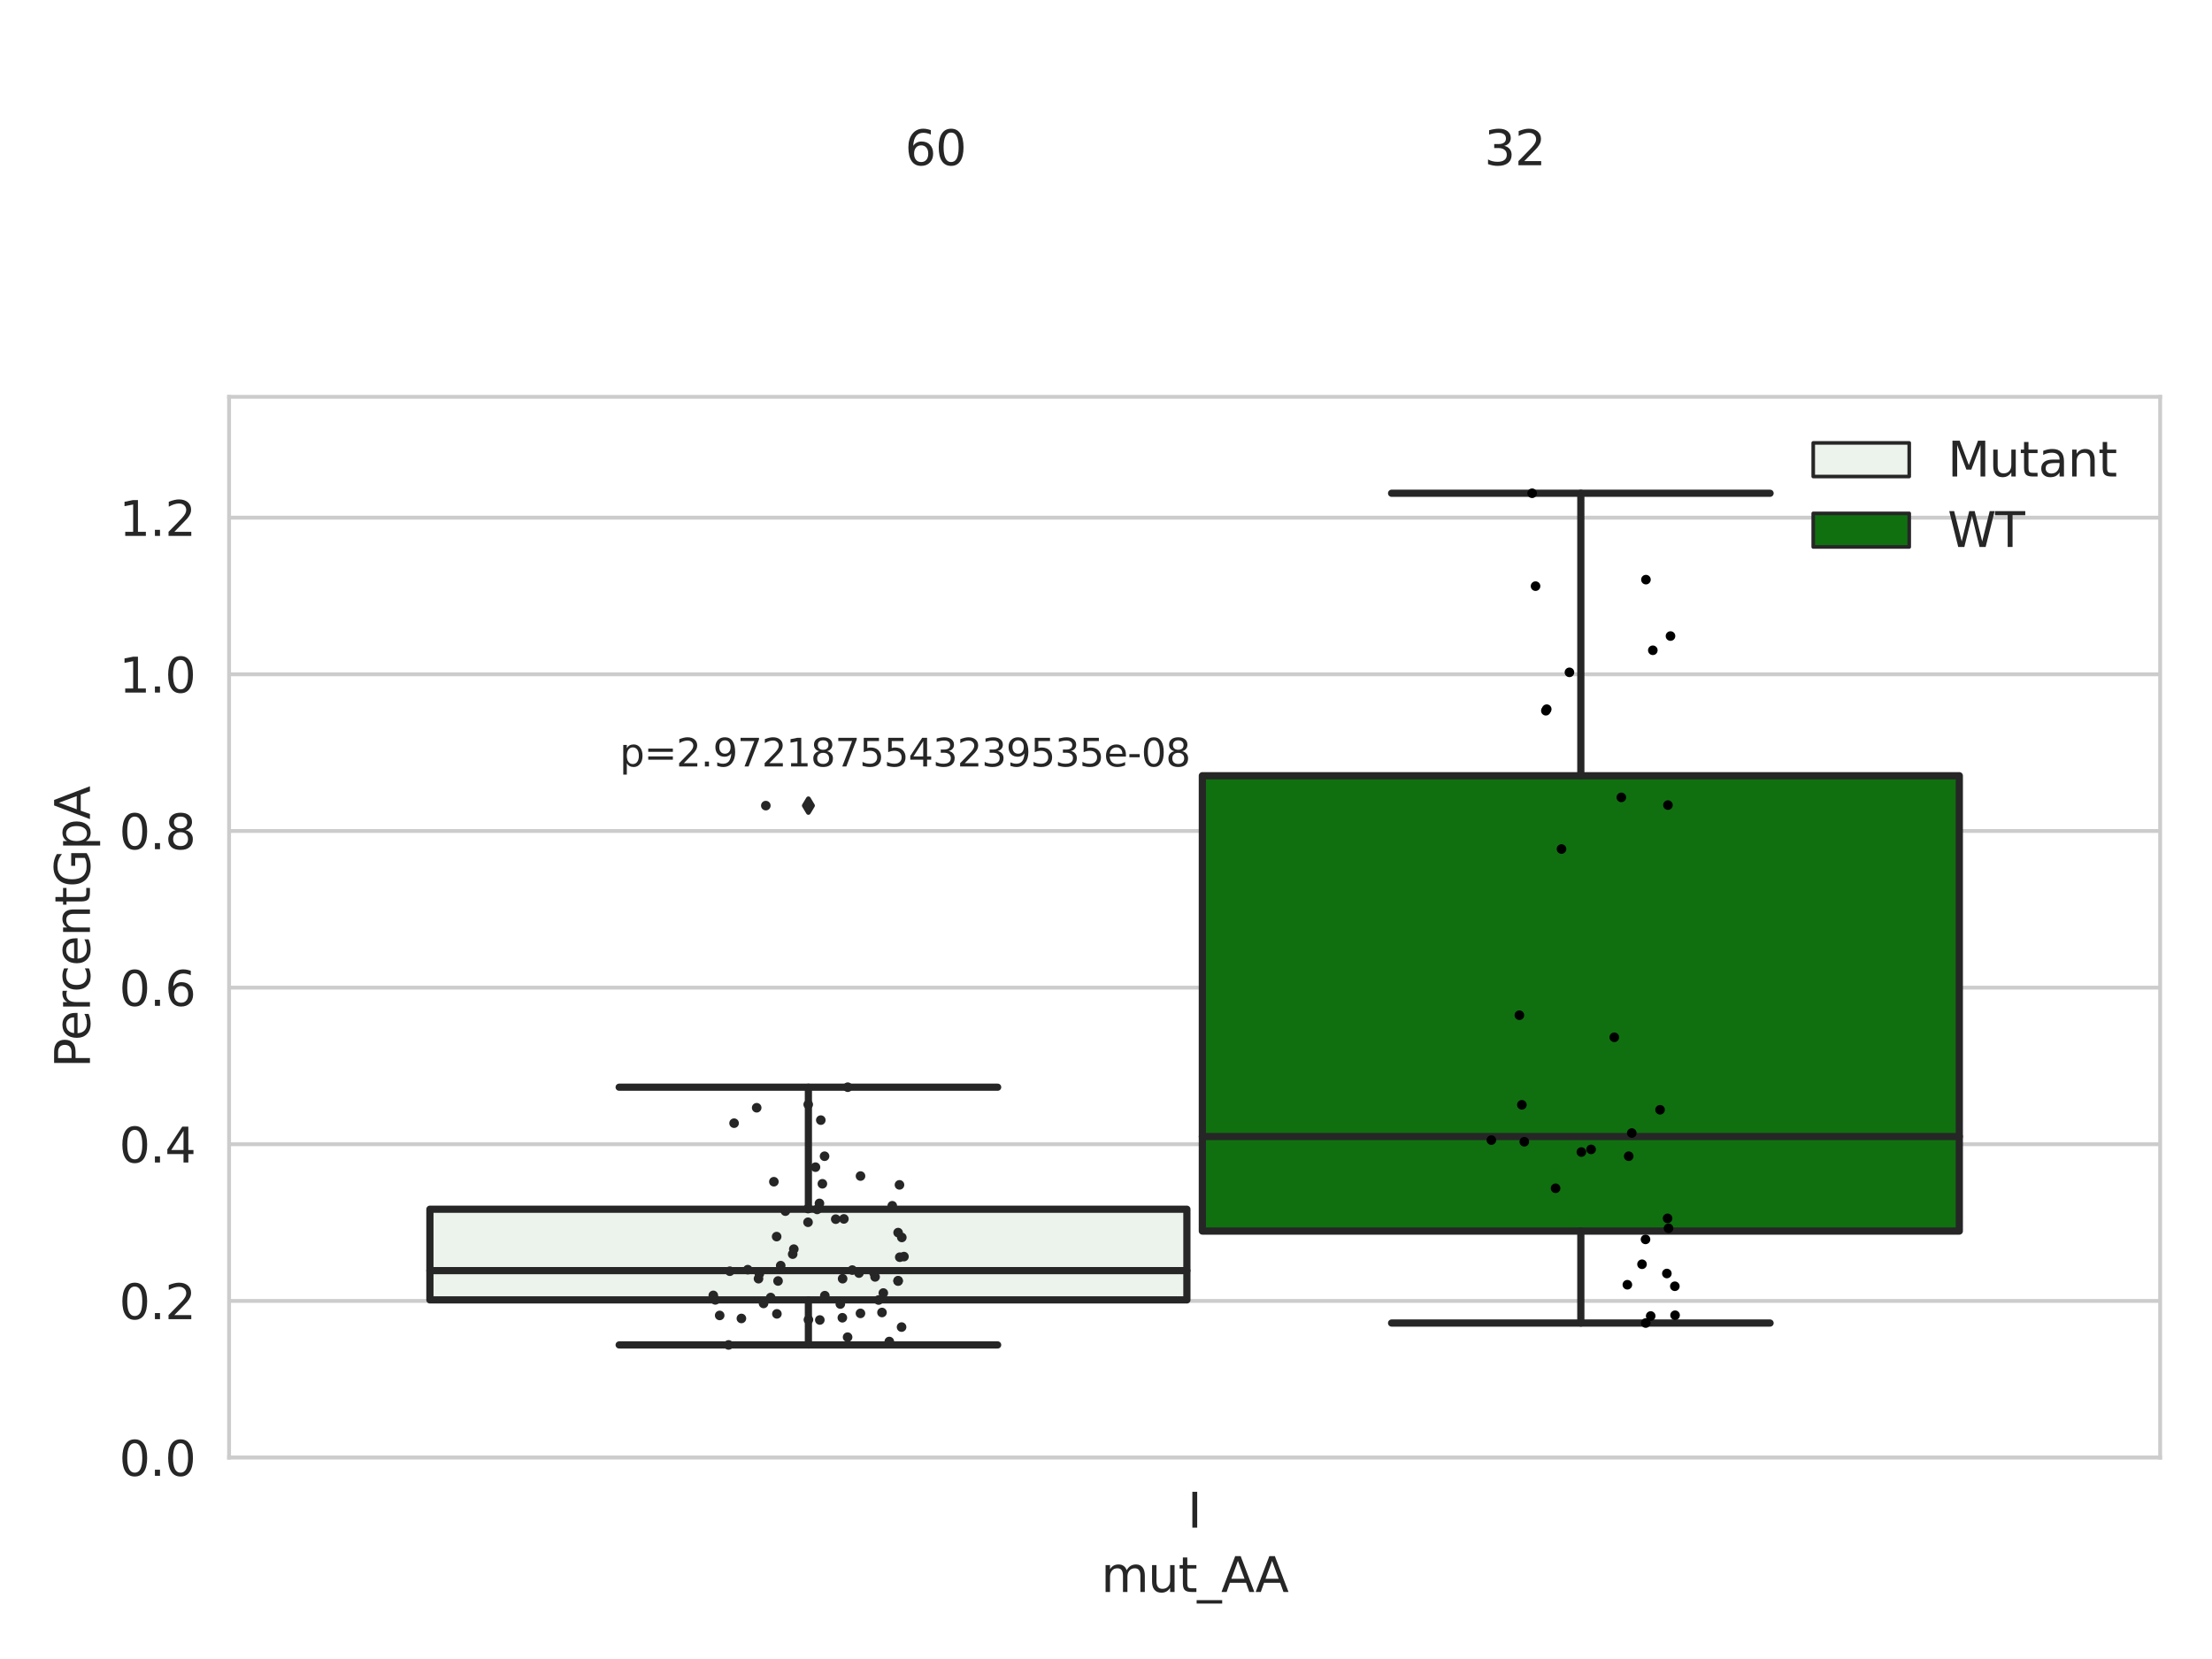 <?xml version="1.0" encoding="utf-8" standalone="no"?>
<!DOCTYPE svg PUBLIC "-//W3C//DTD SVG 1.1//EN"
  "http://www.w3.org/Graphics/SVG/1.1/DTD/svg11.dtd">
<svg xmlns:xlink="http://www.w3.org/1999/xlink" width="460.8pt" height="345.6pt" viewBox="0 0 460.8 345.6" xmlns="http://www.w3.org/2000/svg" version="1.1">
 <defs>
  <style type="text/css">*{stroke-linejoin: round; stroke-linecap: butt}</style>
 </defs>
 <g id="figure_1">
  <g id="patch_1">
   <path d="M 0 345.6 
L 460.8 345.6 
L 460.8 0 
L 0 0 
z
" style="fill: #ffffff"/>
  </g>
  <g id="axes_1">
   <g id="patch_2">
    <path d="M 47.72 303.64 
L 450 303.64 
L 450 82.667 
L 47.72 82.667 
z
" style="fill: #ffffff"/>
   </g>
   <g id="matplotlib.axis_1">
    <g id="xtick_1">
     <g id="text_1">
      <!-- I -->
      <g style="fill: #262626" transform="translate(247.385 318.238)scale(0.1 -0.1)">
       <defs>
        <path id="DejaVuSans-49" d="M 628 4666 
L 1259 4666 
L 1259 0 
L 628 0 
L 628 4666 
z
" transform="scale(0.016)"/>
       </defs>
       <use xlink:href="#DejaVuSans-49"/>
      </g>
     </g>
    </g>
    <g id="text_2">
     <!-- mut_AA -->
     <g style="fill: #262626" transform="translate(229.383 331.638)scale(0.1 -0.1)">
      <defs>
       <path id="DejaVuSans-6d" d="M 3328 2828 
Q 3544 3216 3844 3400 
Q 4144 3584 4550 3584 
Q 5097 3584 5394 3201 
Q 5691 2819 5691 2113 
L 5691 0 
L 5113 0 
L 5113 2094 
Q 5113 2597 4934 2840 
Q 4756 3084 4391 3084 
Q 3944 3084 3684 2787 
Q 3425 2491 3425 1978 
L 3425 0 
L 2847 0 
L 2847 2094 
Q 2847 2600 2669 2842 
Q 2491 3084 2119 3084 
Q 1678 3084 1418 2786 
Q 1159 2488 1159 1978 
L 1159 0 
L 581 0 
L 581 3500 
L 1159 3500 
L 1159 2956 
Q 1356 3278 1631 3431 
Q 1906 3584 2284 3584 
Q 2666 3584 2933 3390 
Q 3200 3197 3328 2828 
z
" transform="scale(0.016)"/>
       <path id="DejaVuSans-75" d="M 544 1381 
L 544 3500 
L 1119 3500 
L 1119 1403 
Q 1119 906 1312 657 
Q 1506 409 1894 409 
Q 2359 409 2629 706 
Q 2900 1003 2900 1516 
L 2900 3500 
L 3475 3500 
L 3475 0 
L 2900 0 
L 2900 538 
Q 2691 219 2414 64 
Q 2138 -91 1772 -91 
Q 1169 -91 856 284 
Q 544 659 544 1381 
z
M 1991 3584 
L 1991 3584 
z
" transform="scale(0.016)"/>
       <path id="DejaVuSans-74" d="M 1172 4494 
L 1172 3500 
L 2356 3500 
L 2356 3053 
L 1172 3053 
L 1172 1153 
Q 1172 725 1289 603 
Q 1406 481 1766 481 
L 2356 481 
L 2356 0 
L 1766 0 
Q 1100 0 847 248 
Q 594 497 594 1153 
L 594 3053 
L 172 3053 
L 172 3500 
L 594 3500 
L 594 4494 
L 1172 4494 
z
" transform="scale(0.016)"/>
       <path id="DejaVuSans-5f" d="M 3263 -1063 
L 3263 -1509 
L -63 -1509 
L -63 -1063 
L 3263 -1063 
z
" transform="scale(0.016)"/>
       <path id="DejaVuSans-41" d="M 2188 4044 
L 1331 1722 
L 3047 1722 
L 2188 4044 
z
M 1831 4666 
L 2547 4666 
L 4325 0 
L 3669 0 
L 3244 1197 
L 1141 1197 
L 716 0 
L 50 0 
L 1831 4666 
z
" transform="scale(0.016)"/>
      </defs>
      <use xlink:href="#DejaVuSans-6d"/>
      <use xlink:href="#DejaVuSans-75" x="97.412"/>
      <use xlink:href="#DejaVuSans-74" x="160.791"/>
      <use xlink:href="#DejaVuSans-5f" x="200"/>
      <use xlink:href="#DejaVuSans-41" x="250"/>
      <use xlink:href="#DejaVuSans-41" x="321.158"/>
     </g>
    </g>
   </g>
   <g id="matplotlib.axis_2">
    <g id="ytick_1">
     <g id="line2d_1">
      <path d="M 47.72 303.64 
L 450 303.64 
" clip-path="url(#paadab18ca1)" style="fill: none; stroke: #cccccc; stroke-width: 0.8; stroke-linecap: round"/>
     </g>
     <g id="text_3">
      <!-- 0.0 -->
      <g style="fill: #262626" transform="translate(24.817 307.439)scale(0.1 -0.1)">
       <defs>
        <path id="DejaVuSans-30" d="M 2034 4250 
Q 1547 4250 1301 3770 
Q 1056 3291 1056 2328 
Q 1056 1369 1301 889 
Q 1547 409 2034 409 
Q 2525 409 2770 889 
Q 3016 1369 3016 2328 
Q 3016 3291 2770 3770 
Q 2525 4250 2034 4250 
z
M 2034 4750 
Q 2819 4750 3233 4129 
Q 3647 3509 3647 2328 
Q 3647 1150 3233 529 
Q 2819 -91 2034 -91 
Q 1250 -91 836 529 
Q 422 1150 422 2328 
Q 422 3509 836 4129 
Q 1250 4750 2034 4750 
z
" transform="scale(0.016)"/>
        <path id="DejaVuSans-2e" d="M 684 794 
L 1344 794 
L 1344 0 
L 684 0 
L 684 794 
z
" transform="scale(0.016)"/>
       </defs>
       <use xlink:href="#DejaVuSans-30"/>
       <use xlink:href="#DejaVuSans-2e" x="63.623"/>
       <use xlink:href="#DejaVuSans-30" x="95.41"/>
      </g>
     </g>
    </g>
    <g id="ytick_2">
     <g id="line2d_2">
      <path d="M 47.72 271.006 
L 450 271.006 
" clip-path="url(#paadab18ca1)" style="fill: none; stroke: #cccccc; stroke-width: 0.8; stroke-linecap: round"/>
     </g>
     <g id="text_4">
      <!-- 0.2 -->
      <g style="fill: #262626" transform="translate(24.817 274.806)scale(0.1 -0.1)">
       <defs>
        <path id="DejaVuSans-32" d="M 1228 531 
L 3431 531 
L 3431 0 
L 469 0 
L 469 531 
Q 828 903 1448 1529 
Q 2069 2156 2228 2338 
Q 2531 2678 2651 2914 
Q 2772 3150 2772 3378 
Q 2772 3750 2511 3984 
Q 2250 4219 1831 4219 
Q 1534 4219 1204 4116 
Q 875 4013 500 3803 
L 500 4441 
Q 881 4594 1212 4672 
Q 1544 4750 1819 4750 
Q 2544 4750 2975 4387 
Q 3406 4025 3406 3419 
Q 3406 3131 3298 2873 
Q 3191 2616 2906 2266 
Q 2828 2175 2409 1742 
Q 1991 1309 1228 531 
z
" transform="scale(0.016)"/>
       </defs>
       <use xlink:href="#DejaVuSans-30"/>
       <use xlink:href="#DejaVuSans-2e" x="63.623"/>
       <use xlink:href="#DejaVuSans-32" x="95.41"/>
      </g>
     </g>
    </g>
    <g id="ytick_3">
     <g id="line2d_3">
      <path d="M 47.72 238.373 
L 450 238.373 
" clip-path="url(#paadab18ca1)" style="fill: none; stroke: #cccccc; stroke-width: 0.8; stroke-linecap: round"/>
     </g>
     <g id="text_5">
      <!-- 0.4 -->
      <g style="fill: #262626" transform="translate(24.817 242.172)scale(0.1 -0.1)">
       <defs>
        <path id="DejaVuSans-34" d="M 2419 4116 
L 825 1625 
L 2419 1625 
L 2419 4116 
z
M 2253 4666 
L 3047 4666 
L 3047 1625 
L 3713 1625 
L 3713 1100 
L 3047 1100 
L 3047 0 
L 2419 0 
L 2419 1100 
L 313 1100 
L 313 1709 
L 2253 4666 
z
" transform="scale(0.016)"/>
       </defs>
       <use xlink:href="#DejaVuSans-30"/>
       <use xlink:href="#DejaVuSans-2e" x="63.623"/>
       <use xlink:href="#DejaVuSans-34" x="95.41"/>
      </g>
     </g>
    </g>
    <g id="ytick_4">
     <g id="line2d_4">
      <path d="M 47.72 205.739 
L 450 205.739 
" clip-path="url(#paadab18ca1)" style="fill: none; stroke: #cccccc; stroke-width: 0.8; stroke-linecap: round"/>
     </g>
     <g id="text_6">
      <!-- 0.6 -->
      <g style="fill: #262626" transform="translate(24.817 209.539)scale(0.1 -0.1)">
       <defs>
        <path id="DejaVuSans-36" d="M 2113 2584 
Q 1688 2584 1439 2293 
Q 1191 2003 1191 1497 
Q 1191 994 1439 701 
Q 1688 409 2113 409 
Q 2538 409 2786 701 
Q 3034 994 3034 1497 
Q 3034 2003 2786 2293 
Q 2538 2584 2113 2584 
z
M 3366 4563 
L 3366 3988 
Q 3128 4100 2886 4159 
Q 2644 4219 2406 4219 
Q 1781 4219 1451 3797 
Q 1122 3375 1075 2522 
Q 1259 2794 1537 2939 
Q 1816 3084 2150 3084 
Q 2853 3084 3261 2657 
Q 3669 2231 3669 1497 
Q 3669 778 3244 343 
Q 2819 -91 2113 -91 
Q 1303 -91 875 529 
Q 447 1150 447 2328 
Q 447 3434 972 4092 
Q 1497 4750 2381 4750 
Q 2619 4750 2861 4703 
Q 3103 4656 3366 4563 
z
" transform="scale(0.016)"/>
       </defs>
       <use xlink:href="#DejaVuSans-30"/>
       <use xlink:href="#DejaVuSans-2e" x="63.623"/>
       <use xlink:href="#DejaVuSans-36" x="95.41"/>
      </g>
     </g>
    </g>
    <g id="ytick_5">
     <g id="line2d_5">
      <path d="M 47.72 173.106 
L 450 173.106 
" clip-path="url(#paadab18ca1)" style="fill: none; stroke: #cccccc; stroke-width: 0.8; stroke-linecap: round"/>
     </g>
     <g id="text_7">
      <!-- 0.8 -->
      <g style="fill: #262626" transform="translate(24.817 176.905)scale(0.1 -0.1)">
       <defs>
        <path id="DejaVuSans-38" d="M 2034 2216 
Q 1584 2216 1326 1975 
Q 1069 1734 1069 1313 
Q 1069 891 1326 650 
Q 1584 409 2034 409 
Q 2484 409 2743 651 
Q 3003 894 3003 1313 
Q 3003 1734 2745 1975 
Q 2488 2216 2034 2216 
z
M 1403 2484 
Q 997 2584 770 2862 
Q 544 3141 544 3541 
Q 544 4100 942 4425 
Q 1341 4750 2034 4750 
Q 2731 4750 3128 4425 
Q 3525 4100 3525 3541 
Q 3525 3141 3298 2862 
Q 3072 2584 2669 2484 
Q 3125 2378 3379 2068 
Q 3634 1759 3634 1313 
Q 3634 634 3220 271 
Q 2806 -91 2034 -91 
Q 1263 -91 848 271 
Q 434 634 434 1313 
Q 434 1759 690 2068 
Q 947 2378 1403 2484 
z
M 1172 3481 
Q 1172 3119 1398 2916 
Q 1625 2713 2034 2713 
Q 2441 2713 2670 2916 
Q 2900 3119 2900 3481 
Q 2900 3844 2670 4047 
Q 2441 4250 2034 4250 
Q 1625 4250 1398 4047 
Q 1172 3844 1172 3481 
z
" transform="scale(0.016)"/>
       </defs>
       <use xlink:href="#DejaVuSans-30"/>
       <use xlink:href="#DejaVuSans-2e" x="63.623"/>
       <use xlink:href="#DejaVuSans-38" x="95.41"/>
      </g>
     </g>
    </g>
    <g id="ytick_6">
     <g id="line2d_6">
      <path d="M 47.72 140.472 
L 450 140.472 
" clip-path="url(#paadab18ca1)" style="fill: none; stroke: #cccccc; stroke-width: 0.8; stroke-linecap: round"/>
     </g>
     <g id="text_8">
      <!-- 1.0 -->
      <g style="fill: #262626" transform="translate(24.817 144.272)scale(0.1 -0.1)">
       <defs>
        <path id="DejaVuSans-31" d="M 794 531 
L 1825 531 
L 1825 4091 
L 703 3866 
L 703 4441 
L 1819 4666 
L 2450 4666 
L 2450 531 
L 3481 531 
L 3481 0 
L 794 0 
L 794 531 
z
" transform="scale(0.016)"/>
       </defs>
       <use xlink:href="#DejaVuSans-31"/>
       <use xlink:href="#DejaVuSans-2e" x="63.623"/>
       <use xlink:href="#DejaVuSans-30" x="95.41"/>
      </g>
     </g>
    </g>
    <g id="ytick_7">
     <g id="line2d_7">
      <path d="M 47.72 107.839 
L 450 107.839 
" clip-path="url(#paadab18ca1)" style="fill: none; stroke: #cccccc; stroke-width: 0.8; stroke-linecap: round"/>
     </g>
     <g id="text_9">
      <!-- 1.2 -->
      <g style="fill: #262626" transform="translate(24.817 111.638)scale(0.1 -0.1)">
       <use xlink:href="#DejaVuSans-31"/>
       <use xlink:href="#DejaVuSans-2e" x="63.623"/>
       <use xlink:href="#DejaVuSans-32" x="95.41"/>
      </g>
     </g>
    </g>
    <g id="text_10">
     <!-- PercentGpA -->
     <g style="fill: #262626" transform="translate(18.737 222.43)rotate(-90)scale(0.1 -0.1)">
      <defs>
       <path id="DejaVuSans-50" d="M 1259 4147 
L 1259 2394 
L 2053 2394 
Q 2494 2394 2734 2622 
Q 2975 2850 2975 3272 
Q 2975 3691 2734 3919 
Q 2494 4147 2053 4147 
L 1259 4147 
z
M 628 4666 
L 2053 4666 
Q 2838 4666 3239 4311 
Q 3641 3956 3641 3272 
Q 3641 2581 3239 2228 
Q 2838 1875 2053 1875 
L 1259 1875 
L 1259 0 
L 628 0 
L 628 4666 
z
" transform="scale(0.016)"/>
       <path id="DejaVuSans-65" d="M 3597 1894 
L 3597 1613 
L 953 1613 
Q 991 1019 1311 708 
Q 1631 397 2203 397 
Q 2534 397 2845 478 
Q 3156 559 3463 722 
L 3463 178 
Q 3153 47 2828 -22 
Q 2503 -91 2169 -91 
Q 1331 -91 842 396 
Q 353 884 353 1716 
Q 353 2575 817 3079 
Q 1281 3584 2069 3584 
Q 2775 3584 3186 3129 
Q 3597 2675 3597 1894 
z
M 3022 2063 
Q 3016 2534 2758 2815 
Q 2500 3097 2075 3097 
Q 1594 3097 1305 2825 
Q 1016 2553 972 2059 
L 3022 2063 
z
" transform="scale(0.016)"/>
       <path id="DejaVuSans-72" d="M 2631 2963 
Q 2534 3019 2420 3045 
Q 2306 3072 2169 3072 
Q 1681 3072 1420 2755 
Q 1159 2438 1159 1844 
L 1159 0 
L 581 0 
L 581 3500 
L 1159 3500 
L 1159 2956 
Q 1341 3275 1631 3429 
Q 1922 3584 2338 3584 
Q 2397 3584 2469 3576 
Q 2541 3569 2628 3553 
L 2631 2963 
z
" transform="scale(0.016)"/>
       <path id="DejaVuSans-63" d="M 3122 3366 
L 3122 2828 
Q 2878 2963 2633 3030 
Q 2388 3097 2138 3097 
Q 1578 3097 1268 2742 
Q 959 2388 959 1747 
Q 959 1106 1268 751 
Q 1578 397 2138 397 
Q 2388 397 2633 464 
Q 2878 531 3122 666 
L 3122 134 
Q 2881 22 2623 -34 
Q 2366 -91 2075 -91 
Q 1284 -91 818 406 
Q 353 903 353 1747 
Q 353 2603 823 3093 
Q 1294 3584 2113 3584 
Q 2378 3584 2631 3529 
Q 2884 3475 3122 3366 
z
" transform="scale(0.016)"/>
       <path id="DejaVuSans-6e" d="M 3513 2113 
L 3513 0 
L 2938 0 
L 2938 2094 
Q 2938 2591 2744 2837 
Q 2550 3084 2163 3084 
Q 1697 3084 1428 2787 
Q 1159 2491 1159 1978 
L 1159 0 
L 581 0 
L 581 3500 
L 1159 3500 
L 1159 2956 
Q 1366 3272 1645 3428 
Q 1925 3584 2291 3584 
Q 2894 3584 3203 3211 
Q 3513 2838 3513 2113 
z
" transform="scale(0.016)"/>
       <path id="DejaVuSans-47" d="M 3809 666 
L 3809 1919 
L 2778 1919 
L 2778 2438 
L 4434 2438 
L 4434 434 
Q 4069 175 3628 42 
Q 3188 -91 2688 -91 
Q 1594 -91 976 548 
Q 359 1188 359 2328 
Q 359 3472 976 4111 
Q 1594 4750 2688 4750 
Q 3144 4750 3555 4637 
Q 3966 4525 4313 4306 
L 4313 3634 
Q 3963 3931 3569 4081 
Q 3175 4231 2741 4231 
Q 1884 4231 1454 3753 
Q 1025 3275 1025 2328 
Q 1025 1384 1454 906 
Q 1884 428 2741 428 
Q 3075 428 3337 486 
Q 3600 544 3809 666 
z
" transform="scale(0.016)"/>
       <path id="DejaVuSans-70" d="M 1159 525 
L 1159 -1331 
L 581 -1331 
L 581 3500 
L 1159 3500 
L 1159 2969 
Q 1341 3281 1617 3432 
Q 1894 3584 2278 3584 
Q 2916 3584 3314 3078 
Q 3713 2572 3713 1747 
Q 3713 922 3314 415 
Q 2916 -91 2278 -91 
Q 1894 -91 1617 61 
Q 1341 213 1159 525 
z
M 3116 1747 
Q 3116 2381 2855 2742 
Q 2594 3103 2138 3103 
Q 1681 3103 1420 2742 
Q 1159 2381 1159 1747 
Q 1159 1113 1420 752 
Q 1681 391 2138 391 
Q 2594 391 2855 752 
Q 3116 1113 3116 1747 
z
" transform="scale(0.016)"/>
      </defs>
      <use xlink:href="#DejaVuSans-50"/>
      <use xlink:href="#DejaVuSans-65" x="56.678"/>
      <use xlink:href="#DejaVuSans-72" x="118.201"/>
      <use xlink:href="#DejaVuSans-63" x="157.064"/>
      <use xlink:href="#DejaVuSans-65" x="212.045"/>
      <use xlink:href="#DejaVuSans-6e" x="273.568"/>
      <use xlink:href="#DejaVuSans-74" x="336.947"/>
      <use xlink:href="#DejaVuSans-47" x="376.156"/>
      <use xlink:href="#DejaVuSans-70" x="453.646"/>
      <use xlink:href="#DejaVuSans-41" x="517.123"/>
     </g>
    </g>
   </g>
   <g id="patch_3">
    <path d="M 89.557 270.795 
L 247.251 270.795 
L 247.251 251.901 
L 89.557 251.901 
L 89.557 270.795 
z
" clip-path="url(#paadab18ca1)" style="fill: #ecf2ec; stroke: #262626; stroke-width: 1.5; stroke-linejoin: miter"/>
   </g>
   <g id="patch_4">
    <path d="M 250.469 256.456 
L 408.163 256.456 
L 408.163 161.596 
L 250.469 161.596 
L 250.469 256.456 
z
" clip-path="url(#paadab18ca1)" style="fill: #107010; stroke: #262626; stroke-width: 1.5; stroke-linejoin: miter"/>
   </g>
   <g id="patch_5">
    <path d="M 248.86 303.64 
L 248.86 303.64 
L 248.86 303.64 
L 248.86 303.64 
z
" clip-path="url(#paadab18ca1)" style="fill: #ecf2ec; stroke: #262626; stroke-width: 0.75; stroke-linejoin: miter"/>
   </g>
   <g id="patch_6">
    <path d="M 248.86 303.64 
L 248.86 303.64 
L 248.86 303.64 
L 248.86 303.64 
z
" clip-path="url(#paadab18ca1)" style="fill: #107010; stroke: #262626; stroke-width: 0.75; stroke-linejoin: miter"/>
   </g>
   <g id="PathCollection_1"/>
   <g id="PathCollection_2"/>
   <g id="line2d_8">
    <path d="M 168.404 270.795 
L 168.404 280.172 
" clip-path="url(#paadab18ca1)" style="fill: none; stroke: #262626; stroke-width: 1.5; stroke-linecap: round"/>
   </g>
   <g id="line2d_9">
    <path d="M 168.404 251.901 
L 168.404 226.485 
" clip-path="url(#paadab18ca1)" style="fill: none; stroke: #262626; stroke-width: 1.5; stroke-linecap: round"/>
   </g>
   <g id="line2d_10">
    <path d="M 128.981 280.172 
L 207.827 280.172 
" clip-path="url(#paadab18ca1)" style="fill: none; stroke: #262626; stroke-width: 1.5; stroke-linecap: round"/>
   </g>
   <g id="line2d_11">
    <path d="M 128.981 226.485 
L 207.827 226.485 
" clip-path="url(#paadab18ca1)" style="fill: none; stroke: #262626; stroke-width: 1.5; stroke-linecap: round"/>
   </g>
   <g id="line2d_12">
    <defs>
     <path id="m07df84e5b6" d="M -0 1.414 
L 0.849 0 
L 0 -1.414 
L -0.849 -0 
z
" style="stroke: #262626; stroke-linejoin: miter"/>
    </defs>
    <g clip-path="url(#paadab18ca1)">
     <use xlink:href="#m07df84e5b6" x="168.404" y="167.825" style="fill: #262626; stroke: #262626; stroke-linejoin: miter"/>
    </g>
   </g>
   <g id="line2d_13">
    <path d="M 329.316 256.456 
L 329.316 275.614 
" clip-path="url(#paadab18ca1)" style="fill: none; stroke: #262626; stroke-width: 1.5; stroke-linecap: round"/>
   </g>
   <g id="line2d_14">
    <path d="M 329.316 161.596 
L 329.316 102.755 
" clip-path="url(#paadab18ca1)" style="fill: none; stroke: #262626; stroke-width: 1.5; stroke-linecap: round"/>
   </g>
   <g id="line2d_15">
    <path d="M 289.893 275.614 
L 368.739 275.614 
" clip-path="url(#paadab18ca1)" style="fill: none; stroke: #262626; stroke-width: 1.5; stroke-linecap: round"/>
   </g>
   <g id="line2d_16">
    <path d="M 289.893 102.755 
L 368.739 102.755 
" clip-path="url(#paadab18ca1)" style="fill: none; stroke: #262626; stroke-width: 1.5; stroke-linecap: round"/>
   </g>
   <g id="line2d_17"/>
   <g id="line2d_18">
    <path d="M 89.557 264.699 
L 247.251 264.699 
" clip-path="url(#paadab18ca1)" style="fill: none; stroke: #262626; stroke-width: 1.5; stroke-linecap: round"/>
   </g>
   <g id="line2d_19">
    <path d="M 250.469 236.767 
L 408.163 236.767 
" clip-path="url(#paadab18ca1)" style="fill: none; stroke: #262626; stroke-width: 1.5; stroke-linecap: round"/>
   </g>
   <g id="patch_7">
    <path d="M 47.72 303.64 
L 47.72 82.667 
" style="fill: none; stroke: #cccccc; stroke-width: 0.8; stroke-linejoin: miter; stroke-linecap: square"/>
   </g>
   <g id="patch_8">
    <path d="M 450 303.64 
L 450 82.667 
" style="fill: none; stroke: #cccccc; stroke-width: 0.8; stroke-linejoin: miter; stroke-linecap: square"/>
   </g>
   <g id="patch_9">
    <path d="M 47.72 303.64 
L 450 303.64 
" style="fill: none; stroke: #cccccc; stroke-width: 0.8; stroke-linejoin: miter; stroke-linecap: square"/>
   </g>
   <g id="patch_10">
    <path d="M 47.72 82.667 
L 450 82.667 
" style="fill: none; stroke: #cccccc; stroke-width: 0.8; stroke-linejoin: miter; stroke-linecap: square"/>
   </g>
   <g id="PathCollection_3">
    <defs>
     <path id="C0_0_e906f9edca" d="M 0 1 
C 0.265 1 0.52 0.895 0.707 0.707 
C 0.895 0.52 1 0.265 1 -0 
C 1 -0.265 0.895 -0.52 0.707 -0.707 
C 0.52 -0.895 0.265 -1 0 -1 
C -0.265 -1 -0.52 -0.895 -0.707 -0.707 
C -0.895 -0.52 -1 -0.265 -1 0 
C -1 0.265 -0.895 0.52 -0.707 0.707 
C -0.52 0.895 -0.265 1 0 1 
z
"/>
    </defs>
    <g clip-path="url(#paadab18ca1)">
     <use xlink:href="#C0_0_e906f9edca" x="187.439" y="261.896" style="fill: #262626"/>
    </g>
    <g clip-path="url(#paadab18ca1)">
     <use xlink:href="#C0_0_e906f9edca" x="168.336" y="251.769" style="fill: #262626"/>
    </g>
    <g clip-path="url(#paadab18ca1)">
     <use xlink:href="#C0_0_e906f9edca" x="176.569" y="278.555" style="fill: #262626"/>
    </g>
    <g clip-path="url(#paadab18ca1)">
     <use xlink:href="#C0_0_e906f9edca" x="175.796" y="253.922" style="fill: #262626"/>
    </g>
    <g clip-path="url(#paadab18ca1)">
     <use xlink:href="#C0_0_e906f9edca" x="149.011" y="270.787" style="fill: #262626"/>
    </g>
    <g clip-path="url(#paadab18ca1)">
     <use xlink:href="#C0_0_e906f9edca" x="179.259" y="244.992" style="fill: #262626"/>
    </g>
    <g clip-path="url(#paadab18ca1)">
     <use xlink:href="#C0_0_e906f9edca" x="168.327" y="254.617" style="fill: #262626"/>
    </g>
    <g clip-path="url(#paadab18ca1)">
     <use xlink:href="#C0_0_e906f9edca" x="171.771" y="240.862" style="fill: #262626"/>
    </g>
    <g clip-path="url(#paadab18ca1)">
     <use xlink:href="#C0_0_e906f9edca" x="149.923" y="274.029" style="fill: #262626"/>
    </g>
    <g clip-path="url(#paadab18ca1)">
     <use xlink:href="#C0_0_e906f9edca" x="185.258" y="279.462" style="fill: #262626"/>
    </g>
    <g clip-path="url(#paadab18ca1)">
     <use xlink:href="#C0_0_e906f9edca" x="161.213" y="246.174" style="fill: #262626"/>
    </g>
    <g clip-path="url(#paadab18ca1)">
     <use xlink:href="#C0_0_e906f9edca" x="183.027" y="270.818" style="fill: #262626"/>
    </g>
    <g clip-path="url(#paadab18ca1)">
     <use xlink:href="#C0_0_e906f9edca" x="187.863" y="257.783" style="fill: #262626"/>
    </g>
    <g clip-path="url(#paadab18ca1)">
     <use xlink:href="#C0_0_e906f9edca" x="160.547" y="270.297" style="fill: #262626"/>
    </g>
    <g clip-path="url(#paadab18ca1)">
     <use xlink:href="#C0_0_e906f9edca" x="155.773" y="264.494" style="fill: #262626"/>
    </g>
    <g clip-path="url(#paadab18ca1)">
     <use xlink:href="#C0_0_e906f9edca" x="182.298" y="266.003" style="fill: #262626"/>
    </g>
    <g clip-path="url(#paadab18ca1)">
     <use xlink:href="#C0_0_e906f9edca" x="179.25" y="273.601" style="fill: #262626"/>
    </g>
    <g clip-path="url(#paadab18ca1)">
     <use xlink:href="#C0_0_e906f9edca" x="165.132" y="261.26" style="fill: #262626"/>
    </g>
    <g clip-path="url(#paadab18ca1)">
     <use xlink:href="#C0_0_e906f9edca" x="170.784" y="274.977" style="fill: #262626"/>
    </g>
    <g clip-path="url(#paadab18ca1)">
     <use xlink:href="#C0_0_e906f9edca" x="184.012" y="269.36" style="fill: #262626"/>
    </g>
    <g clip-path="url(#paadab18ca1)">
     <use xlink:href="#C0_0_e906f9edca" x="187.814" y="276.455" style="fill: #262626"/>
    </g>
    <g clip-path="url(#paadab18ca1)">
     <use xlink:href="#C0_0_e906f9edca" x="174.099" y="253.976" style="fill: #262626"/>
    </g>
    <g clip-path="url(#paadab18ca1)">
     <use xlink:href="#C0_0_e906f9edca" x="170.225" y="251.945" style="fill: #262626"/>
    </g>
    <g clip-path="url(#paadab18ca1)">
     <use xlink:href="#C0_0_e906f9edca" x="161.789" y="257.606" style="fill: #262626"/>
    </g>
    <g clip-path="url(#paadab18ca1)">
     <use xlink:href="#C0_0_e906f9edca" x="175.057" y="271.653" style="fill: #262626"/>
    </g>
    <g clip-path="url(#paadab18ca1)">
     <use xlink:href="#C0_0_e906f9edca" x="187.378" y="246.828" style="fill: #262626"/>
    </g>
    <g clip-path="url(#paadab18ca1)">
     <use xlink:href="#C0_0_e906f9edca" x="169.879" y="243.139" style="fill: #262626"/>
    </g>
    <g clip-path="url(#paadab18ca1)">
     <use xlink:href="#C0_0_e906f9edca" x="187.094" y="256.774" style="fill: #262626"/>
    </g>
    <g clip-path="url(#paadab18ca1)">
     <use xlink:href="#C0_0_e906f9edca" x="159.063" y="271.53" style="fill: #262626"/>
    </g>
    <g clip-path="url(#paadab18ca1)">
     <use xlink:href="#C0_0_e906f9edca" x="162.635" y="263.656" style="fill: #262626"/>
    </g>
    <g clip-path="url(#paadab18ca1)">
     <use xlink:href="#C0_0_e906f9edca" x="168.37" y="230.085" style="fill: #262626"/>
    </g>
    <g clip-path="url(#paadab18ca1)">
     <use xlink:href="#C0_0_e906f9edca" x="183.734" y="273.417" style="fill: #262626"/>
    </g>
    <g clip-path="url(#paadab18ca1)">
     <use xlink:href="#C0_0_e906f9edca" x="175.532" y="266.376" style="fill: #262626"/>
    </g>
    <g clip-path="url(#paadab18ca1)">
     <use xlink:href="#C0_0_e906f9edca" x="168.411" y="274.924" style="fill: #262626"/>
    </g>
    <g clip-path="url(#paadab18ca1)">
     <use xlink:href="#C0_0_e906f9edca" x="158.011" y="266.375" style="fill: #262626"/>
    </g>
    <g clip-path="url(#paadab18ca1)">
     <use xlink:href="#C0_0_e906f9edca" x="185.876" y="251.183" style="fill: #262626"/>
    </g>
    <g clip-path="url(#paadab18ca1)">
     <use xlink:href="#C0_0_e906f9edca" x="152.033" y="264.816" style="fill: #262626"/>
    </g>
    <g clip-path="url(#paadab18ca1)">
     <use xlink:href="#C0_0_e906f9edca" x="152.924" y="233.979" style="fill: #262626"/>
    </g>
    <g clip-path="url(#paadab18ca1)">
     <use xlink:href="#C0_0_e906f9edca" x="187.092" y="266.787" style="fill: #262626"/>
    </g>
    <g clip-path="url(#paadab18ca1)">
     <use xlink:href="#C0_0_e906f9edca" x="171.318" y="246.605" style="fill: #262626"/>
    </g>
    <g clip-path="url(#paadab18ca1)">
     <use xlink:href="#C0_0_e906f9edca" x="161.841" y="273.701" style="fill: #262626"/>
    </g>
    <g clip-path="url(#paadab18ca1)">
     <use xlink:href="#C0_0_e906f9edca" x="159.534" y="167.825" style="fill: #262626"/>
    </g>
    <g clip-path="url(#paadab18ca1)">
     <use xlink:href="#C0_0_e906f9edca" x="165.365" y="260.219" style="fill: #262626"/>
    </g>
    <g clip-path="url(#paadab18ca1)">
     <use xlink:href="#C0_0_e906f9edca" x="170.707" y="250.687" style="fill: #262626"/>
    </g>
    <g clip-path="url(#paadab18ca1)">
     <use xlink:href="#C0_0_e906f9edca" x="148.593" y="269.852" style="fill: #262626"/>
    </g>
    <g clip-path="url(#paadab18ca1)">
     <use xlink:href="#C0_0_e906f9edca" x="187.091" y="266.873" style="fill: #262626"/>
    </g>
    <g clip-path="url(#paadab18ca1)">
     <use xlink:href="#C0_0_e906f9edca" x="154.447" y="274.658" style="fill: #262626"/>
    </g>
    <g clip-path="url(#paadab18ca1)">
     <use xlink:href="#C0_0_e906f9edca" x="188.314" y="261.772" style="fill: #262626"/>
    </g>
    <g clip-path="url(#paadab18ca1)">
     <use xlink:href="#C0_0_e906f9edca" x="177.54" y="264.582" style="fill: #262626"/>
    </g>
    <g clip-path="url(#paadab18ca1)">
     <use xlink:href="#C0_0_e906f9edca" x="178.942" y="265.206" style="fill: #262626"/>
    </g>
    <g clip-path="url(#paadab18ca1)">
     <use xlink:href="#C0_0_e906f9edca" x="176.603" y="226.485" style="fill: #262626"/>
    </g>
    <g clip-path="url(#paadab18ca1)">
     <use xlink:href="#C0_0_e906f9edca" x="182.057" y="265.162" style="fill: #262626"/>
    </g>
    <g clip-path="url(#paadab18ca1)">
     <use xlink:href="#C0_0_e906f9edca" x="162.082" y="266.853" style="fill: #262626"/>
    </g>
    <g clip-path="url(#paadab18ca1)">
     <use xlink:href="#C0_0_e906f9edca" x="163.613" y="252.302" style="fill: #262626"/>
    </g>
    <g clip-path="url(#paadab18ca1)">
     <use xlink:href="#C0_0_e906f9edca" x="151.777" y="280.172" style="fill: #262626"/>
    </g>
    <g clip-path="url(#paadab18ca1)">
     <use xlink:href="#C0_0_e906f9edca" x="157.632" y="230.765" style="fill: #262626"/>
    </g>
    <g clip-path="url(#paadab18ca1)">
     <use xlink:href="#C0_0_e906f9edca" x="171.827" y="269.911" style="fill: #262626"/>
    </g>
    <g clip-path="url(#paadab18ca1)">
     <use xlink:href="#C0_0_e906f9edca" x="175.478" y="274.513" style="fill: #262626"/>
    </g>
    <g clip-path="url(#paadab18ca1)">
     <use xlink:href="#C0_0_e906f9edca" x="170.987" y="233.343" style="fill: #262626"/>
    </g>
    <g clip-path="url(#paadab18ca1)">
     <use xlink:href="#C0_0_e906f9edca" x="158.194" y="265.341" style="fill: #262626"/>
    </g>
   </g>
   <g id="PathCollection_4">
    <defs>
     <path id="C1_0_90598c35a1" d="M 0 1 
C 0.265 1 0.52 0.895 0.707 0.707 
C 0.895 0.52 1 0.265 1 -0 
C 1 -0.265 0.895 -0.52 0.707 -0.707 
C 0.52 -0.895 0.265 -1 0 -1 
C -0.265 -1 -0.52 -0.895 -0.707 -0.707 
C -0.895 -0.52 -1 -0.265 -1 0 
C -1 0.265 -0.895 0.52 -0.707 0.707 
C -0.52 0.895 -0.265 1 0 1 
z
"/>
    </defs>
    <g clip-path="url(#paadab18ca1)">
     <use xlink:href="#C1_0_90598c35a1" x="317.542" y="237.844"/>
    </g>
    <g clip-path="url(#paadab18ca1)">
     <use xlink:href="#C1_0_90598c35a1" x="344.313" y="135.464"/>
    </g>
    <g clip-path="url(#paadab18ca1)">
     <use xlink:href="#C1_0_90598c35a1" x="347.995" y="132.501"/>
    </g>
    <g clip-path="url(#paadab18ca1)">
     <use xlink:href="#C1_0_90598c35a1" x="319.884" y="122.104"/>
    </g>
    <g clip-path="url(#paadab18ca1)">
     <use xlink:href="#C1_0_90598c35a1" x="342.88" y="120.749"/>
    </g>
    <g clip-path="url(#paadab18ca1)">
     <use xlink:href="#C1_0_90598c35a1" x="322.03" y="148.059"/>
    </g>
    <g clip-path="url(#paadab18ca1)">
     <use xlink:href="#C1_0_90598c35a1" x="319.17" y="102.755"/>
    </g>
    <g clip-path="url(#paadab18ca1)">
     <use xlink:href="#C1_0_90598c35a1" x="326.943" y="140.059"/>
    </g>
    <g clip-path="url(#paadab18ca1)">
     <use xlink:href="#C1_0_90598c35a1" x="342.792" y="258.189"/>
    </g>
    <g clip-path="url(#paadab18ca1)">
     <use xlink:href="#C1_0_90598c35a1" x="348.948" y="273.987"/>
    </g>
    <g clip-path="url(#paadab18ca1)">
     <use xlink:href="#C1_0_90598c35a1" x="325.291" y="176.865"/>
    </g>
    <g clip-path="url(#paadab18ca1)">
     <use xlink:href="#C1_0_90598c35a1" x="339.929" y="236.032"/>
    </g>
    <g clip-path="url(#paadab18ca1)">
     <use xlink:href="#C1_0_90598c35a1" x="310.676" y="237.502"/>
    </g>
    <g clip-path="url(#paadab18ca1)">
     <use xlink:href="#C1_0_90598c35a1" x="342.061" y="263.365"/>
    </g>
    <g clip-path="url(#paadab18ca1)">
     <use xlink:href="#C1_0_90598c35a1" x="329.428" y="239.991"/>
    </g>
    <g clip-path="url(#paadab18ca1)">
     <use xlink:href="#C1_0_90598c35a1" x="331.455" y="239.44"/>
    </g>
    <g clip-path="url(#paadab18ca1)">
     <use xlink:href="#C1_0_90598c35a1" x="347.581" y="255.878"/>
    </g>
    <g clip-path="url(#paadab18ca1)">
     <use xlink:href="#C1_0_90598c35a1" x="347.385" y="253.806"/>
    </g>
    <g clip-path="url(#paadab18ca1)">
     <use xlink:href="#C1_0_90598c35a1" x="317.031" y="230.151"/>
    </g>
    <g clip-path="url(#paadab18ca1)">
     <use xlink:href="#C1_0_90598c35a1" x="347.464" y="167.713"/>
    </g>
    <g clip-path="url(#paadab18ca1)">
     <use xlink:href="#C1_0_90598c35a1" x="316.515" y="211.489"/>
    </g>
    <g clip-path="url(#paadab18ca1)">
     <use xlink:href="#C1_0_90598c35a1" x="337.75" y="166.109"/>
    </g>
    <g clip-path="url(#paadab18ca1)">
     <use xlink:href="#C1_0_90598c35a1" x="348.9" y="267.949"/>
    </g>
    <g clip-path="url(#paadab18ca1)">
     <use xlink:href="#C1_0_90598c35a1" x="339.287" y="240.857"/>
    </g>
    <g clip-path="url(#paadab18ca1)">
     <use xlink:href="#C1_0_90598c35a1" x="342.832" y="275.614"/>
    </g>
    <g clip-path="url(#paadab18ca1)">
     <use xlink:href="#C1_0_90598c35a1" x="336.286" y="216.087"/>
    </g>
    <g clip-path="url(#paadab18ca1)">
     <use xlink:href="#C1_0_90598c35a1" x="339.01" y="267.634"/>
    </g>
    <g clip-path="url(#paadab18ca1)">
     <use xlink:href="#C1_0_90598c35a1" x="347.238" y="265.293"/>
    </g>
    <g clip-path="url(#paadab18ca1)">
     <use xlink:href="#C1_0_90598c35a1" x="343.87" y="274.148"/>
    </g>
    <g clip-path="url(#paadab18ca1)">
     <use xlink:href="#C1_0_90598c35a1" x="324.057" y="247.537"/>
    </g>
    <g clip-path="url(#paadab18ca1)">
     <use xlink:href="#C1_0_90598c35a1" x="322.214" y="147.734"/>
    </g>
    <g clip-path="url(#paadab18ca1)">
     <use xlink:href="#C1_0_90598c35a1" x="345.819" y="231.187"/>
    </g>
   </g>
   <g id="text_11">
    <!-- 60 -->
    <g style="fill: #262626" transform="translate(188.518 34.413)scale(0.1 -0.1)">
     <use xlink:href="#DejaVuSans-36"/>
     <use xlink:href="#DejaVuSans-30" x="63.623"/>
    </g>
   </g>
   <g id="text_12">
    <!-- p=2.9721875543239535e-08 -->
    <g style="fill: #262626" transform="translate(129.096 159.666)scale(0.08 -0.08)">
     <defs>
      <path id="DejaVuSans-3d" d="M 678 2906 
L 4684 2906 
L 4684 2381 
L 678 2381 
L 678 2906 
z
M 678 1631 
L 4684 1631 
L 4684 1100 
L 678 1100 
L 678 1631 
z
" transform="scale(0.016)"/>
      <path id="DejaVuSans-39" d="M 703 97 
L 703 672 
Q 941 559 1184 500 
Q 1428 441 1663 441 
Q 2288 441 2617 861 
Q 2947 1281 2994 2138 
Q 2813 1869 2534 1725 
Q 2256 1581 1919 1581 
Q 1219 1581 811 2004 
Q 403 2428 403 3163 
Q 403 3881 828 4315 
Q 1253 4750 1959 4750 
Q 2769 4750 3195 4129 
Q 3622 3509 3622 2328 
Q 3622 1225 3098 567 
Q 2575 -91 1691 -91 
Q 1453 -91 1209 -44 
Q 966 3 703 97 
z
M 1959 2075 
Q 2384 2075 2632 2365 
Q 2881 2656 2881 3163 
Q 2881 3666 2632 3958 
Q 2384 4250 1959 4250 
Q 1534 4250 1286 3958 
Q 1038 3666 1038 3163 
Q 1038 2656 1286 2365 
Q 1534 2075 1959 2075 
z
" transform="scale(0.016)"/>
      <path id="DejaVuSans-37" d="M 525 4666 
L 3525 4666 
L 3525 4397 
L 1831 0 
L 1172 0 
L 2766 4134 
L 525 4134 
L 525 4666 
z
" transform="scale(0.016)"/>
      <path id="DejaVuSans-35" d="M 691 4666 
L 3169 4666 
L 3169 4134 
L 1269 4134 
L 1269 2991 
Q 1406 3038 1543 3061 
Q 1681 3084 1819 3084 
Q 2600 3084 3056 2656 
Q 3513 2228 3513 1497 
Q 3513 744 3044 326 
Q 2575 -91 1722 -91 
Q 1428 -91 1123 -41 
Q 819 9 494 109 
L 494 744 
Q 775 591 1075 516 
Q 1375 441 1709 441 
Q 2250 441 2565 725 
Q 2881 1009 2881 1497 
Q 2881 1984 2565 2268 
Q 2250 2553 1709 2553 
Q 1456 2553 1204 2497 
Q 953 2441 691 2322 
L 691 4666 
z
" transform="scale(0.016)"/>
      <path id="DejaVuSans-33" d="M 2597 2516 
Q 3050 2419 3304 2112 
Q 3559 1806 3559 1356 
Q 3559 666 3084 287 
Q 2609 -91 1734 -91 
Q 1441 -91 1130 -33 
Q 819 25 488 141 
L 488 750 
Q 750 597 1062 519 
Q 1375 441 1716 441 
Q 2309 441 2620 675 
Q 2931 909 2931 1356 
Q 2931 1769 2642 2001 
Q 2353 2234 1838 2234 
L 1294 2234 
L 1294 2753 
L 1863 2753 
Q 2328 2753 2575 2939 
Q 2822 3125 2822 3475 
Q 2822 3834 2567 4026 
Q 2313 4219 1838 4219 
Q 1578 4219 1281 4162 
Q 984 4106 628 3988 
L 628 4550 
Q 988 4650 1302 4700 
Q 1616 4750 1894 4750 
Q 2613 4750 3031 4423 
Q 3450 4097 3450 3541 
Q 3450 3153 3228 2886 
Q 3006 2619 2597 2516 
z
" transform="scale(0.016)"/>
      <path id="DejaVuSans-2d" d="M 313 2009 
L 1997 2009 
L 1997 1497 
L 313 1497 
L 313 2009 
z
" transform="scale(0.016)"/>
     </defs>
     <use xlink:href="#DejaVuSans-70"/>
     <use xlink:href="#DejaVuSans-3d" x="63.477"/>
     <use xlink:href="#DejaVuSans-32" x="147.266"/>
     <use xlink:href="#DejaVuSans-2e" x="210.889"/>
     <use xlink:href="#DejaVuSans-39" x="242.676"/>
     <use xlink:href="#DejaVuSans-37" x="306.299"/>
     <use xlink:href="#DejaVuSans-32" x="369.922"/>
     <use xlink:href="#DejaVuSans-31" x="433.545"/>
     <use xlink:href="#DejaVuSans-38" x="497.168"/>
     <use xlink:href="#DejaVuSans-37" x="560.791"/>
     <use xlink:href="#DejaVuSans-35" x="624.414"/>
     <use xlink:href="#DejaVuSans-35" x="688.037"/>
     <use xlink:href="#DejaVuSans-34" x="751.66"/>
     <use xlink:href="#DejaVuSans-33" x="815.283"/>
     <use xlink:href="#DejaVuSans-32" x="878.906"/>
     <use xlink:href="#DejaVuSans-33" x="942.529"/>
     <use xlink:href="#DejaVuSans-39" x="1006.152"/>
     <use xlink:href="#DejaVuSans-35" x="1069.775"/>
     <use xlink:href="#DejaVuSans-33" x="1133.398"/>
     <use xlink:href="#DejaVuSans-35" x="1197.021"/>
     <use xlink:href="#DejaVuSans-65" x="1260.645"/>
     <use xlink:href="#DejaVuSans-2d" x="1322.168"/>
     <use xlink:href="#DejaVuSans-30" x="1358.252"/>
     <use xlink:href="#DejaVuSans-38" x="1421.875"/>
    </g>
   </g>
   <g id="text_13">
    <!-- 32 -->
    <g style="fill: #262626" transform="translate(309.202 34.413)scale(0.1 -0.1)">
     <use xlink:href="#DejaVuSans-33"/>
     <use xlink:href="#DejaVuSans-32" x="63.623"/>
    </g>
   </g>
   <g id="legend_1">
    <g id="patch_11">
     <path d="M 377.728 99.265 
L 397.728 99.265 
L 397.728 92.265 
L 377.728 92.265 
z
" style="fill: #ecf2ec; stroke: #262626; stroke-width: 0.75; stroke-linejoin: miter"/>
    </g>
    <g id="text_14">
     <!-- Mutant -->
     <g style="fill: #262626" transform="translate(405.728 99.265)scale(0.1 -0.1)">
      <defs>
       <path id="DejaVuSans-4d" d="M 628 4666 
L 1569 4666 
L 2759 1491 
L 3956 4666 
L 4897 4666 
L 4897 0 
L 4281 0 
L 4281 4097 
L 3078 897 
L 2444 897 
L 1241 4097 
L 1241 0 
L 628 0 
L 628 4666 
z
" transform="scale(0.016)"/>
       <path id="DejaVuSans-61" d="M 2194 1759 
Q 1497 1759 1228 1600 
Q 959 1441 959 1056 
Q 959 750 1161 570 
Q 1363 391 1709 391 
Q 2188 391 2477 730 
Q 2766 1069 2766 1631 
L 2766 1759 
L 2194 1759 
z
M 3341 1997 
L 3341 0 
L 2766 0 
L 2766 531 
Q 2569 213 2275 61 
Q 1981 -91 1556 -91 
Q 1019 -91 701 211 
Q 384 513 384 1019 
Q 384 1609 779 1909 
Q 1175 2209 1959 2209 
L 2766 2209 
L 2766 2266 
Q 2766 2663 2505 2880 
Q 2244 3097 1772 3097 
Q 1472 3097 1187 3025 
Q 903 2953 641 2809 
L 641 3341 
Q 956 3463 1253 3523 
Q 1550 3584 1831 3584 
Q 2591 3584 2966 3190 
Q 3341 2797 3341 1997 
z
" transform="scale(0.016)"/>
      </defs>
      <use xlink:href="#DejaVuSans-4d"/>
      <use xlink:href="#DejaVuSans-75" x="86.279"/>
      <use xlink:href="#DejaVuSans-74" x="149.658"/>
      <use xlink:href="#DejaVuSans-61" x="188.867"/>
      <use xlink:href="#DejaVuSans-6e" x="250.146"/>
      <use xlink:href="#DejaVuSans-74" x="313.525"/>
     </g>
    </g>
    <g id="patch_12">
     <path d="M 377.728 113.943 
L 397.728 113.943 
L 397.728 106.943 
L 377.728 106.943 
z
" style="fill: #107010; stroke: #262626; stroke-width: 0.75; stroke-linejoin: miter"/>
    </g>
    <g id="text_15">
     <!-- WT -->
     <g style="fill: #262626" transform="translate(405.728 113.943)scale(0.1 -0.1)">
      <defs>
       <path id="DejaVuSans-57" d="M 213 4666 
L 850 4666 
L 1831 722 
L 2809 4666 
L 3519 4666 
L 4500 722 
L 5478 4666 
L 6119 4666 
L 4947 0 
L 4153 0 
L 3169 4050 
L 2175 0 
L 1381 0 
L 213 4666 
z
" transform="scale(0.016)"/>
       <path id="DejaVuSans-54" d="M -19 4666 
L 3928 4666 
L 3928 4134 
L 2272 4134 
L 2272 0 
L 1638 0 
L 1638 4134 
L -19 4134 
L -19 4666 
z
" transform="scale(0.016)"/>
      </defs>
      <use xlink:href="#DejaVuSans-57"/>
      <use xlink:href="#DejaVuSans-54" x="98.877"/>
     </g>
    </g>
   </g>
  </g>
 </g>
 <defs>
  <clipPath id="paadab18ca1">
   <rect x="47.72" y="82.667" width="402.28" height="220.973"/>
  </clipPath>
 </defs>
</svg>
